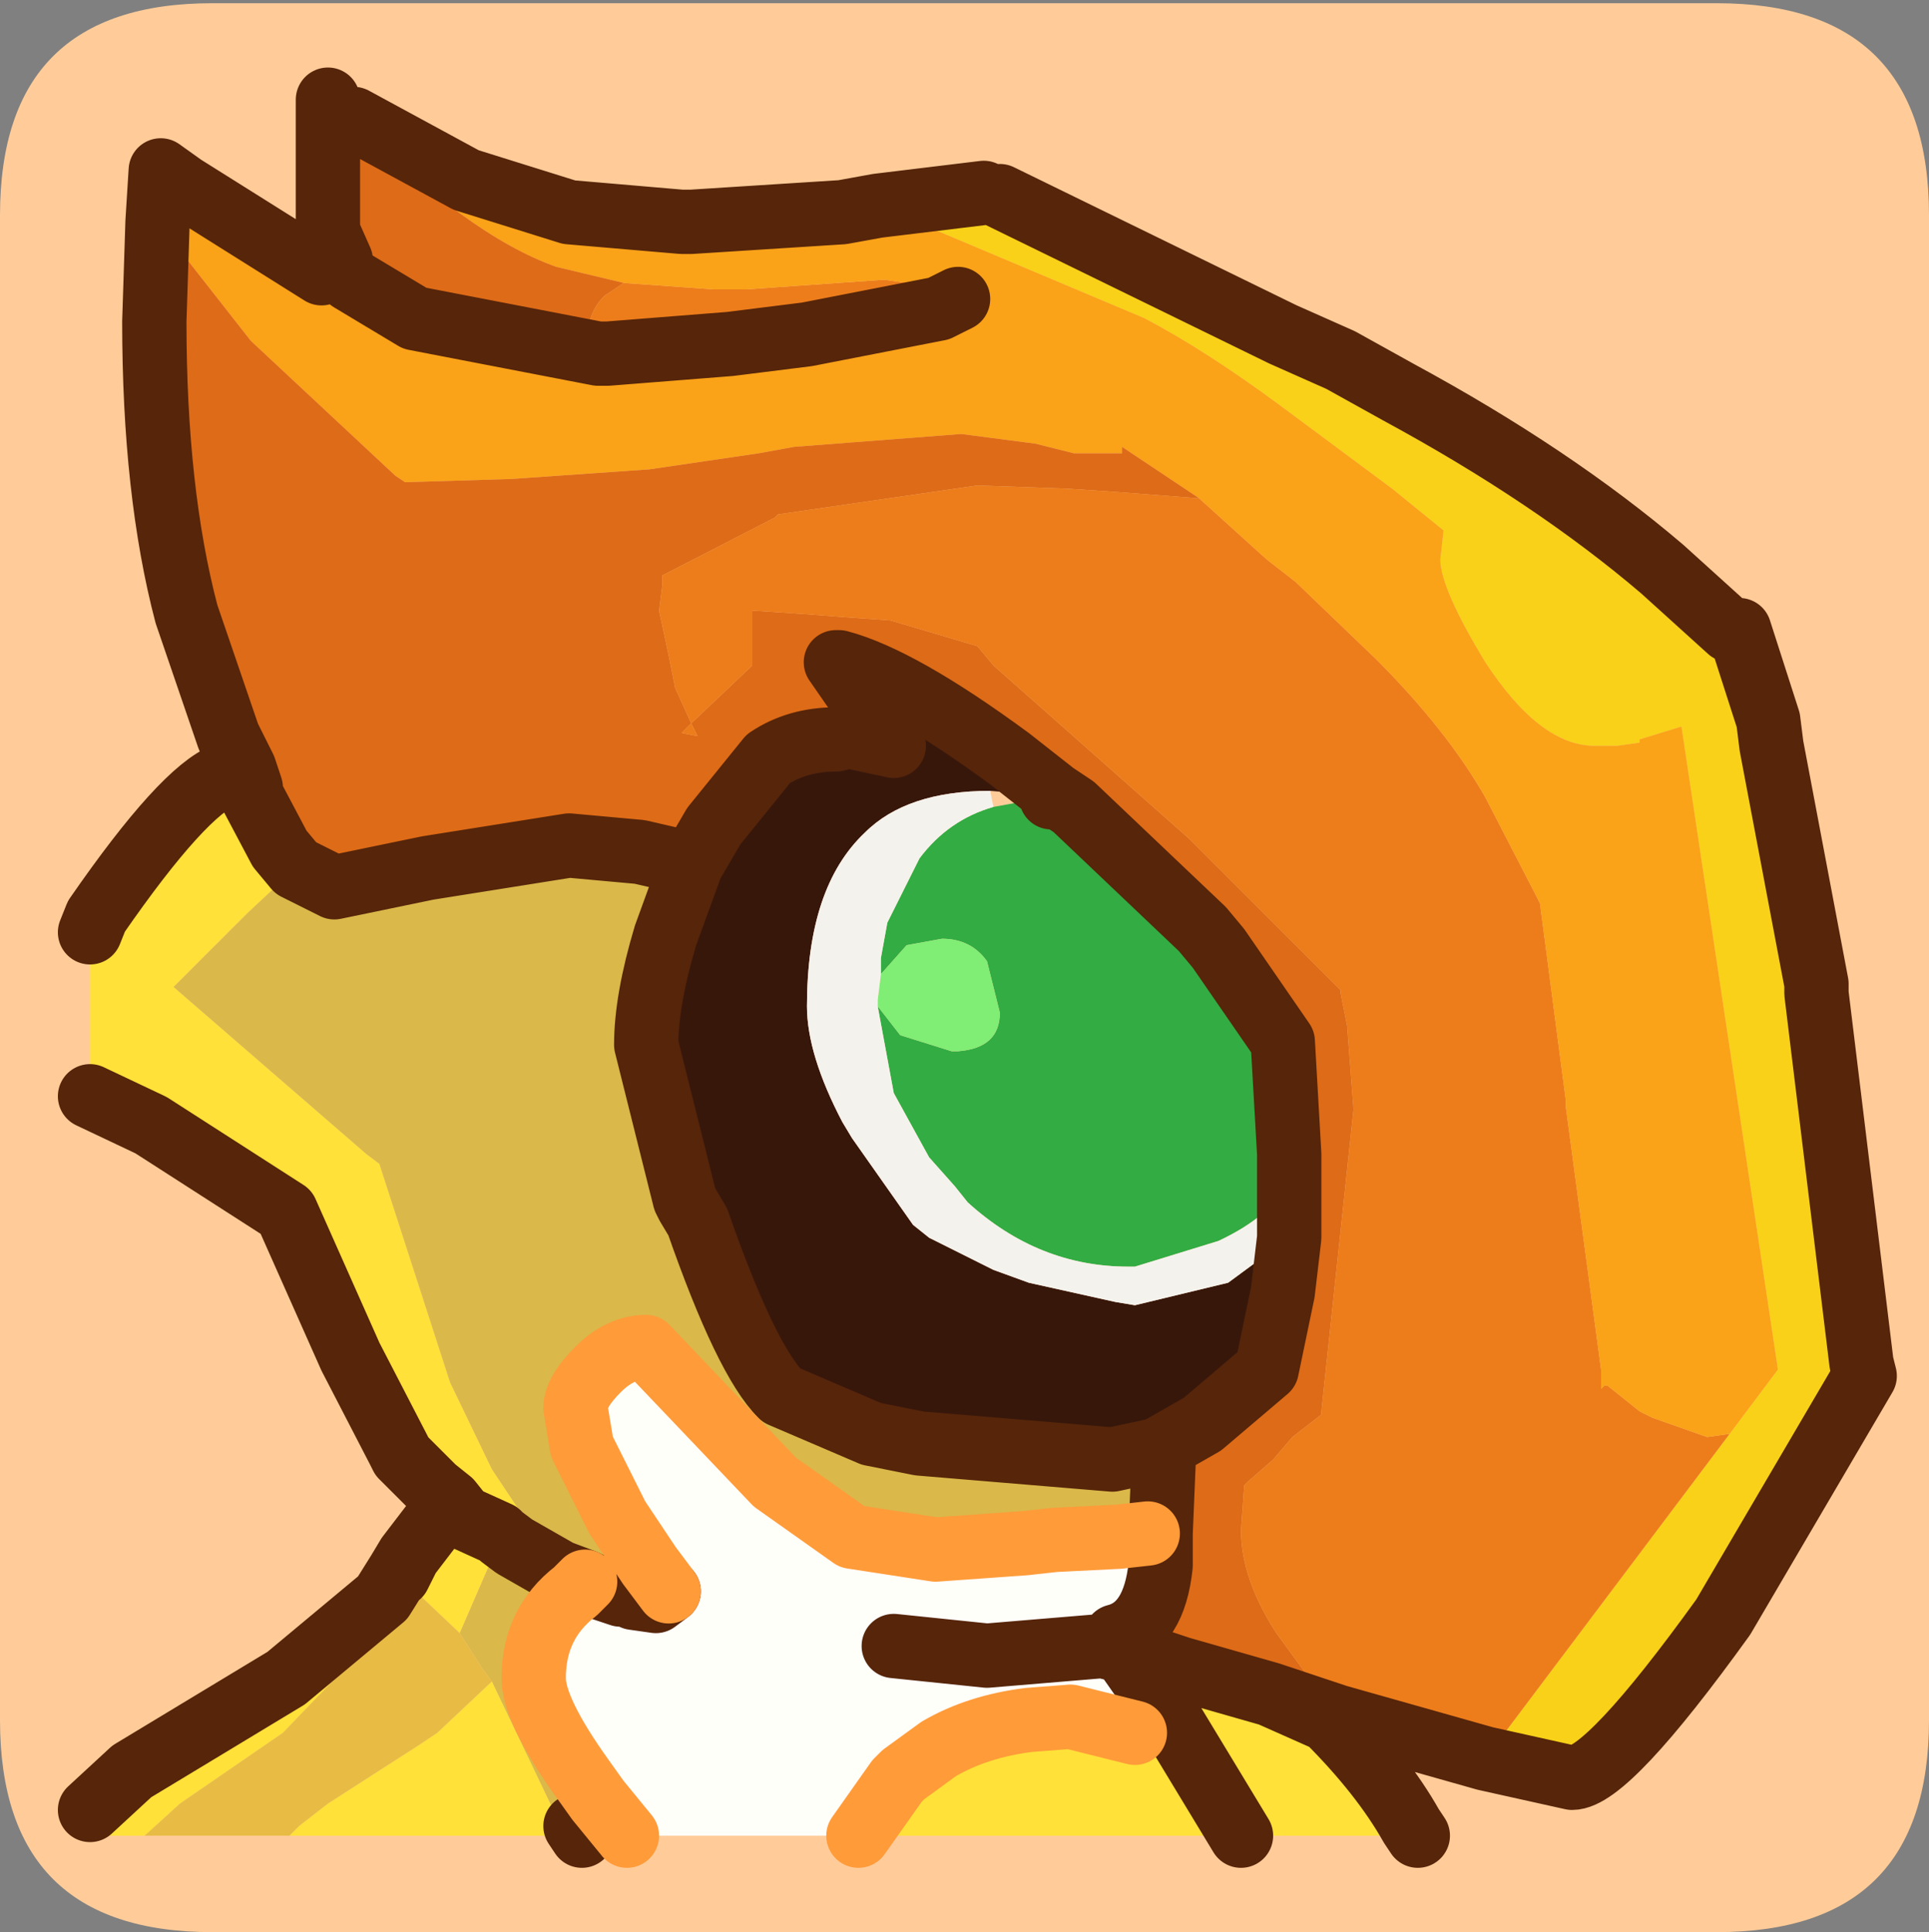 <?xml version="1.0" encoding="UTF-8" standalone="no"?>
<svg xmlns:ffdec="https://www.free-decompiler.com/flash" xmlns:xlink="http://www.w3.org/1999/xlink" ffdec:objectType="frame" height="30.05px" width="30.0px" xmlns="http://www.w3.org/2000/svg">
  <rect width="100%" height="100%" fill="#808080" stroke="none"/>
  <g transform="matrix(1.0, 0.0, 0.0, 1.0, 0.0, 0.0)">
    <use ffdec:characterId="1" height="30.0" transform="matrix(1.0, 0.0, 0.0, 1.0, 0.0, 0.0)" width="30.0" xlink:href="#shape0"/>
    <use ffdec:characterId="3" height="30.0" transform="matrix(1.0, 0.0, 0.0, 1.0, 0.0, 0.05)" width="30.0" xlink:href="#sprite0"/>
  </g>
  <defs>
    <g id="shape0" transform="matrix(1.0, 0.0, 0.0, 1.0, 0.0, 0.0)">
      <path d="M0.0 0.0 L30.0 0.0 30.0 30.0 0.0 30.0 0.0 0.0" fill="#33cc66" fill-opacity="0.0" fill-rule="evenodd" stroke="none"/>
    </g>
    <g id="sprite0" transform="matrix(1.0, 0.0, 0.0, 1.0, 0.0, 0.0)">
      <use ffdec:characterId="2" height="30.0" transform="matrix(1.0, 0.0, 0.0, 1.0, 0.0, 0.0)" width="30.0" xlink:href="#shape1"/>
    </g>
    <g id="shape1" transform="matrix(1.0, 0.0, 0.0, 1.0, 0.0, 0.0)">
      <path d="M0.0 26.7 L0.0 3.3 Q0.0 0.0 3.3 0.0 L26.7 0.0 Q30.0 0.0 30.0 3.3 L30.0 26.7 Q30.0 30.0 26.7 30.0 L3.3 30.0 Q0.0 30.0 0.0 26.7" fill="#ffcc99" fill-rule="evenodd" stroke="none"/>
      <path d="M15.55 3.0 L19.95 5.15 20.85 5.55 21.75 6.05 Q24.15 7.35 25.85 8.8 L26.9 9.75 27.05 9.75 27.5 11.15 27.55 11.55 28.25 15.25 28.25 15.4 28.95 21.15 29.0 21.35 26.8 25.1 Q25.0 27.6 24.45 27.6 L23.1 27.3 26.9 22.25 27.65 21.25 26.15 11.25 25.5 11.45 25.5 11.5 25.15 11.55 24.8 11.55 Q23.95 11.55 23.1 10.25 22.4 9.1 22.4 8.65 L22.45 8.2 21.65 7.55 19.9 6.25 Q18.75 5.4 17.8 4.9 L13.65 3.15 15.3 2.95 15.55 3.0" fill="#f8d118" fill-rule="evenodd" stroke="none"/>
      <path d="M23.1 27.3 L20.8 26.65 19.85 25.35 Q19.3 24.5 19.3 23.75 L19.35 23.05 19.4 23.0 19.8 22.65 20.1 22.3 20.55 21.95 20.55 21.9 21.05 17.2 20.95 15.9 20.85 15.4 20.85 15.35 19.5 14.0 19.15 13.65 18.5 13.0 16.75 11.45 15.45 10.3 15.2 10.0 13.85 9.6 13.15 9.55 12.5 9.5 11.75 9.45 11.7 9.45 11.7 9.5 11.7 10.15 11.7 10.3 10.75 11.2 10.5 10.65 10.4 10.15 10.25 9.45 10.3 9.05 10.3 8.9 12.05 8.0 12.1 7.95 15.2 7.5 16.6 7.55 17.35 7.6 18.65 7.7 19.7 8.65 20.15 9.0 21.4 10.2 Q22.5 11.3 23.1 12.35 L23.9 13.9 23.95 14.0 24.35 17.05 24.35 17.15 24.9 21.25 24.9 21.4 24.9 21.55 24.95 21.5 25.0 21.5 25.5 21.9 25.7 22.0 26.55 22.3 26.9 22.25 23.1 27.3 M14.6 4.75 L12.55 5.15 11.35 5.3 9.45 5.45 9.3 5.45 9.15 5.15 Q9.15 4.8 9.4 4.55 L9.7 4.35 11.1 4.45 11.6 4.45 13.75 4.3 14.1 4.35 14.6 4.75 M10.75 11.2 L10.85 11.4 10.6 11.35 10.75 11.2" fill="#ed7d1b" fill-rule="evenodd" stroke="none"/>
      <path d="M2.45 3.4 L2.5 2.6 2.85 2.85 5.0 4.2 5.25 4.1 5.35 4.2 5.45 4.3 6.45 4.9 9.3 5.45 9.45 5.45 11.35 5.3 12.55 5.15 14.6 4.75 14.1 4.35 13.75 4.3 11.6 4.45 11.1 4.45 9.7 4.35 8.65 4.1 Q7.25 3.6 5.5 1.8 L7.25 2.75 8.85 3.25 10.6 3.4 10.75 3.4 13.1 3.25 13.65 3.15 17.8 4.9 Q18.75 5.4 19.9 6.25 L21.65 7.55 22.45 8.2 22.4 8.65 Q22.4 9.1 23.1 10.25 23.95 11.55 24.8 11.55 L25.15 11.55 25.5 11.5 25.5 11.45 26.15 11.25 27.65 21.25 26.9 22.25 26.55 22.3 25.7 22.0 25.5 21.9 25.0 21.5 24.95 21.5 24.9 21.55 24.9 21.4 24.9 21.25 24.35 17.15 24.35 17.05 23.95 14.0 23.9 13.9 23.1 12.35 Q22.5 11.3 21.4 10.2 L20.15 9.0 19.7 8.65 18.65 7.7 17.45 6.9 17.45 7.0 16.7 7.0 16.1 6.85 14.95 6.7 12.35 6.9 11.8 7.0 10.1 7.25 7.95 7.4 6.3 7.45 6.15 7.35 3.9 5.25 2.45 3.4 M14.9 4.6 L14.6 4.75 14.9 4.6" fill="#faa218" fill-rule="evenodd" stroke="none"/>
      <path d="M20.8 26.65 L19.75 26.3 18.35 25.9 17.9 25.75 17.75 25.7 17.45 25.6 17.35 25.6 17.35 25.4 Q17.95 25.25 18.05 24.3 L18.05 23.85 18.05 23.8 18.1 22.6 18.0 22.5 18.7 22.1 19.7 21.25 19.95 20.05 20.05 19.2 20.05 18.3 20.05 18.25 20.05 17.9 19.95 16.15 18.95 14.7 18.7 14.4 16.7 12.5 16.55 12.4 16.4 12.3 15.7 11.75 Q14.0 10.5 13.05 10.25 L13.0 10.25 13.9 11.55 13.2 11.4 13.0 11.45 Q12.4 11.45 11.95 11.75 L11.1 12.8 10.75 13.4 10.6 13.35 9.95 13.2 8.85 13.1 6.65 13.45 5.2 13.75 4.6 13.45 4.35 13.15 3.9 12.3 3.9 12.2 3.8 11.9 3.55 11.4 2.9 9.5 Q2.4 7.6 2.4 4.95 L2.45 3.4 3.9 5.25 6.15 7.35 6.3 7.45 7.95 7.4 10.1 7.25 11.8 7.0 12.35 6.9 14.95 6.7 16.1 6.85 16.7 7.0 17.45 7.0 17.45 6.9 18.65 7.7 17.35 7.6 16.6 7.55 15.2 7.5 12.1 7.95 12.05 8.0 10.3 8.9 10.3 9.05 10.25 9.45 10.4 10.15 10.5 10.65 10.75 11.2 11.7 10.3 11.7 10.15 11.7 9.5 11.7 9.45 11.75 9.45 12.5 9.5 13.15 9.55 13.85 9.6 15.2 10.0 15.45 10.3 16.75 11.45 18.5 13.0 19.15 13.65 19.5 14.0 20.85 15.35 20.85 15.4 20.95 15.9 21.05 17.2 20.55 21.9 20.55 21.95 20.1 22.3 19.8 22.65 19.4 23.0 19.35 23.05 19.3 23.75 Q19.3 24.5 19.85 25.35 L20.8 26.65 M5.35 4.2 L5.3 4.05 5.3 4.0 5.1 3.55 5.1 1.5 5.5 1.8 Q7.25 3.6 8.65 4.1 L9.7 4.35 9.4 4.55 Q9.15 4.8 9.15 5.15 L9.3 5.45 6.45 4.9 5.45 4.3 5.35 4.2 M10.75 11.2 L10.6 11.35 10.85 11.4 10.75 11.2" fill="#de6b17" fill-rule="evenodd" stroke="none"/>
      <path d="M10.75 13.4 L11.1 12.8 11.95 11.75 Q12.4 11.45 13.0 11.45 L13.2 11.4 13.9 11.55 13.0 10.25 13.05 10.25 Q14.0 10.5 15.7 11.75 L16.4 12.3 16.35 12.35 16.0 12.3 15.4 12.25 Q14.1 12.25 13.45 12.9 12.55 13.75 12.55 15.6 12.55 16.35 13.1 17.4 L13.25 17.65 14.2 19.0 14.45 19.2 15.45 19.7 16.0 19.9 17.35 20.2 17.65 20.25 19.1 19.9 20.05 19.2 19.95 20.05 19.7 21.25 18.7 22.1 18.0 22.5 17.3 22.65 14.3 22.4 13.55 22.25 12.15 21.65 Q11.6 21.1 10.85 18.95 L10.7 18.7 10.65 18.6 10.05 16.2 Q10.05 15.5 10.35 14.5 L10.75 13.4" fill="#38170b" fill-rule="evenodd" stroke="none"/>
      <path d="M19.75 26.3 L20.65 26.7 Q21.5 27.55 21.95 28.35 L21.95 28.5 19.3 28.5 13.35 28.5 13.95 27.65 14.05 27.55 14.6 27.15 Q15.2 26.8 16.0 26.7 L16.65 26.65 17.65 26.9 18.15 26.6 17.45 25.6 18.3 26.0 18.35 25.9 19.75 26.3 M9.05 28.5 L4.5 28.5 4.65 28.35 5.1 28.0 6.5 27.1 6.8 26.9 7.65 26.1 8.75 28.4 8.95 28.35 9.05 28.5 M2.25 28.5 L1.4 28.5 1.4 28.1 2.05 27.5 4.45 26.05 5.95 24.8 6.1 24.95 5.65 25.6 4.4 26.9 2.8 28.0 2.25 28.5 M6.35 24.15 L7.0 23.3 6.75 23.1 6.6 22.95 6.25 22.6 6.2 22.5 5.45 21.05 4.45 18.8 2.35 17.45 1.4 17.0 1.4 14.45 1.5 14.2 Q2.85 12.25 3.5 12.0 L3.75 11.9 3.9 12.2 3.9 12.3 4.35 13.15 4.6 13.45 3.85 14.15 2.7 15.3 4.2 16.6 5.7 17.9 5.9 18.05 7.0 21.45 7.65 22.8 8.05 23.4 9.15 24.55 9.2 24.6 9.1 24.55 8.7 24.4 8.0 24.0 7.8 23.85 7.75 23.8 7.2 23.55 7.0 23.3 7.2 23.55 7.75 23.8 7.8 23.85 7.15 25.35 6.2 24.45 6.35 24.15 M19.3 28.5 L18.15 26.6 19.3 28.5" fill="#ffe139" fill-rule="evenodd" stroke="none"/>
      <path d="M9.75 28.5 L9.05 28.5 8.95 28.35 8.75 28.4 7.65 26.1 7.5 25.9 7.15 25.35 7.8 23.85 8.0 24.0 8.7 24.4 9.1 24.55 8.95 24.7 Q8.3 25.2 8.3 26.05 8.3 26.55 9.05 27.6 L9.3 27.95 9.75 28.5 M18.0 22.5 L18.1 22.6 18.05 23.8 17.85 23.8 17.4 23.85 16.4 23.9 15.95 23.95 14.55 24.05 13.25 23.85 12.05 23.0 10.05 20.9 Q9.65 20.9 9.3 21.25 8.95 21.6 8.95 21.85 L9.05 22.45 9.6 23.55 10.1 24.3 10.4 24.7 10.2 24.85 9.85 24.8 9.65 24.75 9.2 24.6 9.15 24.55 8.05 23.4 7.65 22.8 7.0 21.45 5.9 18.05 5.7 17.9 4.2 16.6 2.7 15.3 3.85 14.15 4.6 13.45 5.2 13.75 6.65 13.45 8.85 13.1 9.95 13.2 10.6 13.35 10.75 13.4 10.35 14.5 Q10.05 15.5 10.05 16.2 L10.65 18.6 10.7 18.7 10.85 18.95 Q11.6 21.1 12.15 21.65 L13.55 22.25 14.3 22.4 17.3 22.65 18.0 22.5" fill="#dab84a" fill-rule="evenodd" stroke="none"/>
      <path d="M13.35 28.5 L9.75 28.5 9.3 27.95 9.05 27.6 Q8.3 26.55 8.3 26.05 8.3 25.2 8.95 24.7 L9.1 24.55 9.2 24.6 9.65 24.75 9.85 24.8 10.2 24.85 10.4 24.7 10.1 24.3 9.6 23.55 9.05 22.45 8.95 21.85 Q8.95 21.6 9.3 21.25 9.65 20.9 10.05 20.9 L12.05 23.0 13.25 23.85 14.55 24.05 15.95 23.95 16.4 23.9 17.4 23.85 17.85 23.8 18.05 23.8 18.05 23.85 18.05 24.3 Q17.95 25.25 17.35 25.4 L17.35 25.6 17.45 25.6 18.15 26.6 17.65 26.9 16.65 26.65 16.0 26.7 Q15.2 26.8 14.6 27.15 L14.05 27.55 13.95 27.65 13.35 28.5 M17.35 25.6 L17.15 25.55 15.35 25.7 13.9 25.55 15.35 25.7 17.15 25.55 17.35 25.6" fill="#fffffa" fill-rule="evenodd" stroke="none"/>
      <path d="M21.95 28.35 L22.05 28.5 21.95 28.5 21.95 28.35 M4.5 28.5 L2.25 28.5 2.8 28.0 4.4 26.9 5.65 25.6 6.1 24.95 5.95 24.8 6.2 24.4 6.2 24.45 7.15 25.35 7.5 25.9 7.65 26.1 6.8 26.9 6.5 27.1 5.1 28.0 4.65 28.35 4.5 28.5" fill="#e8bc44" fill-rule="evenodd" stroke="none"/>
      <path d="M16.55 12.4 L16.7 12.5 18.7 14.4 18.95 14.7 19.95 16.15 20.05 17.9 20.05 18.25 20.05 18.3 Q19.8 18.85 18.95 19.25 L17.65 19.65 17.55 19.65 Q16.15 19.65 15.05 18.65 L14.85 18.4 14.45 17.95 13.9 16.95 13.65 15.6 14.0 16.05 14.8 16.3 14.9 16.3 Q15.55 16.25 15.55 15.7 L15.35 14.9 Q15.1 14.55 14.65 14.55 L14.1 14.65 13.7 15.1 13.7 14.85 13.8 14.3 14.3 13.3 Q14.75 12.7 15.45 12.5 L16.0 12.4 16.35 12.4 16.55 12.4" fill="#32ac43" fill-rule="evenodd" stroke="none"/>
      <path d="M13.7 15.1 L14.1 14.65 14.65 14.55 Q15.1 14.55 15.35 14.9 L15.55 15.7 Q15.55 16.25 14.9 16.3 L14.8 16.3 14.0 16.05 13.65 15.6 13.65 15.5 13.7 15.1" fill="#80ed75" fill-rule="evenodd" stroke="none"/>
      <path d="M20.05 18.3 L20.05 19.2 19.1 19.9 17.65 20.25 17.35 20.2 16.0 19.9 15.45 19.7 14.45 19.2 14.2 19.0 13.25 17.65 13.1 17.4 Q12.55 16.35 12.55 15.6 12.55 13.75 13.45 12.9 14.1 12.25 15.4 12.25 L15.45 12.5 Q14.75 12.7 14.3 13.3 L13.8 14.3 13.7 14.85 13.7 15.1 13.65 15.5 13.65 15.6 13.9 16.95 14.45 17.95 14.85 18.4 15.05 18.65 Q16.15 19.65 17.55 19.65 L17.65 19.65 18.95 19.25 Q19.8 18.85 20.05 18.3" fill="#f4f2ed" fill-rule="evenodd" stroke="none"/>
      <path d="M15.55 3.0 L19.95 5.15 20.85 5.55 21.75 6.05 Q24.15 7.35 25.85 8.8 L26.9 9.75 M27.05 9.75 L27.5 11.15 27.55 11.55 28.25 15.25 28.25 15.4 28.95 21.15 29.0 21.35 26.8 25.1 Q25.0 27.6 24.45 27.6 L23.1 27.3 20.8 26.65 19.75 26.3 20.65 26.7 Q21.5 27.55 21.95 28.35 L22.05 28.5 M1.4 28.1 L2.05 27.5 4.45 26.05 5.95 24.8 6.2 24.4 6.35 24.15 7.0 23.3 6.75 23.1 6.6 22.95 6.25 22.6 6.2 22.5 5.45 21.05 4.45 18.8 2.35 17.45 1.4 17.0 M1.4 14.45 L1.5 14.2 Q2.85 12.25 3.5 12.0 M3.75 11.9 L3.55 11.4 2.9 9.5 Q2.4 7.6 2.4 4.95 L2.45 3.4 2.5 2.6 2.85 2.85 5.0 4.2 M5.25 4.1 L5.35 4.2 5.3 4.05 5.3 4.0 5.1 3.55 5.1 1.5 M5.5 1.8 L7.25 2.75 8.85 3.25 10.6 3.4 10.75 3.4 13.1 3.25 13.65 3.15 15.3 2.95 M9.3 5.45 L9.45 5.45 11.35 5.3 12.55 5.15 14.6 4.75 14.9 4.6 M9.3 5.45 L6.45 4.9 5.45 4.3 5.35 4.2 M10.75 13.4 L11.1 12.8 11.95 11.75 Q12.4 11.45 13.0 11.45 L13.2 11.4 13.9 11.55 13.0 10.25 13.05 10.25 Q14.0 10.5 15.7 11.75 L16.4 12.3 16.55 12.4 16.7 12.5 18.7 14.4 18.95 14.7 19.95 16.15 20.05 17.9 20.05 18.25 20.05 18.3 20.05 19.2 19.95 20.05 19.7 21.25 18.7 22.1 18.0 22.5 17.3 22.65 14.3 22.4 13.55 22.25 12.15 21.65 Q11.6 21.1 10.85 18.95 L10.7 18.7 10.65 18.6 10.05 16.2 Q10.05 15.5 10.35 14.5 L10.75 13.4 M18.1 22.6 L18.05 23.8 18.05 23.85 18.05 24.3 Q17.95 25.25 17.35 25.4 M17.35 25.6 L17.45 25.6 17.75 25.7 17.9 25.75 18.35 25.9 19.75 26.3 M16.35 12.35 L16.4 12.3 M3.9 12.2 L3.8 11.9 3.55 11.4 M3.9 12.2 L3.75 11.9 M4.6 13.45 L4.35 13.15 3.9 12.3 3.9 12.2 M9.2 24.6 L9.65 24.75 M9.85 24.8 L10.2 24.85 10.4 24.7 M10.6 13.35 L9.95 13.2 8.85 13.1 6.65 13.45 5.2 13.75 4.6 13.45 M6.2 24.45 L6.35 24.15 M7.0 23.3 L7.2 23.55 7.75 23.8 7.8 23.85 8.0 24.0 8.7 24.4 9.1 24.55 9.2 24.6 M17.45 25.6 L18.15 26.6 19.3 28.5 M13.9 25.55 L15.35 25.7 17.15 25.55 17.35 25.6 M8.95 28.35 L9.05 28.5" fill="none" stroke="#56250a" stroke-linecap="round" stroke-linejoin="round" stroke-width="1.0"/>
      <path d="M10.4 24.7 L10.1 24.3 9.6 23.55 9.05 22.45 8.95 21.85 Q8.95 21.6 9.3 21.25 9.65 20.9 10.05 20.9 L12.05 23.0 13.25 23.85 14.55 24.05 15.95 23.95 16.4 23.9 17.4 23.85 17.85 23.8 M9.1 24.55 L8.95 24.7 Q8.3 25.2 8.3 26.05 8.3 26.55 9.05 27.6 L9.3 27.95 9.75 28.5 M17.65 26.9 L16.65 26.65 16.0 26.7 Q15.2 26.8 14.6 27.15 L14.05 27.55 13.95 27.65 13.35 28.5" fill="none" stroke="#ff9b39" stroke-linecap="round" stroke-linejoin="round" stroke-width="1.0"/>
    </g>
  </defs>
</svg>
